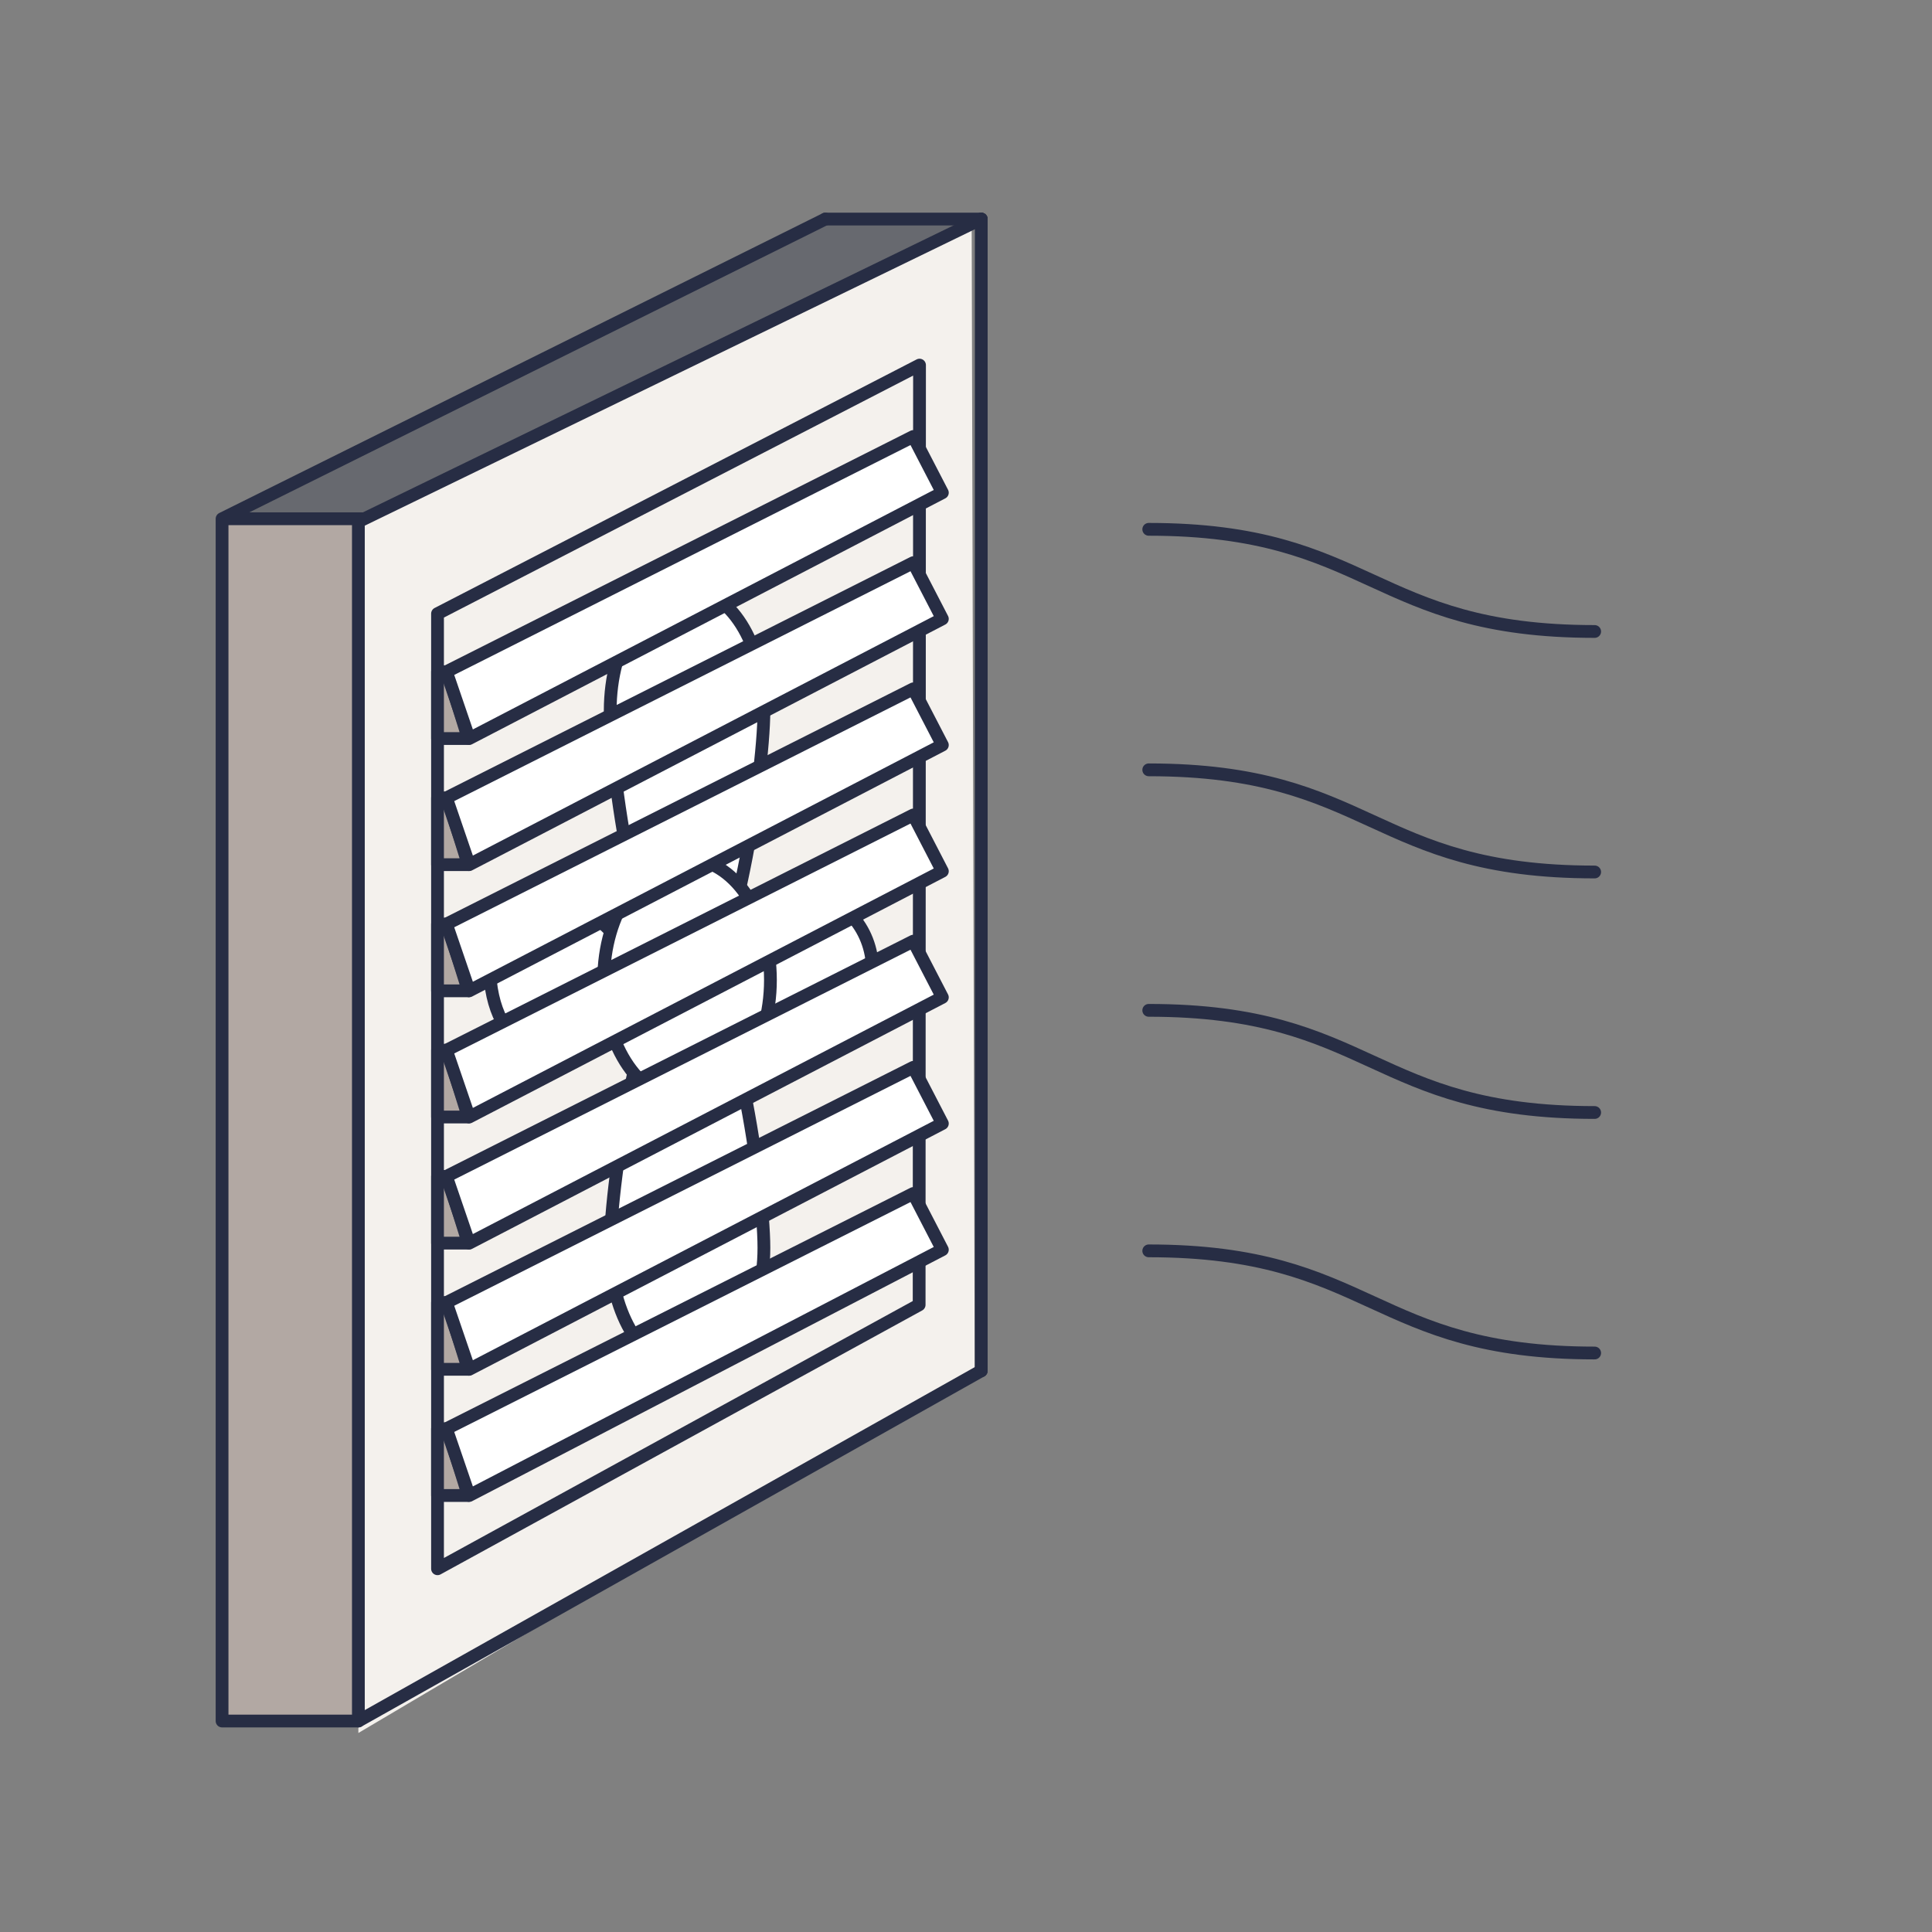 <?xml version="1.0" encoding="UTF-8"?><svg id="VMC" xmlns="http://www.w3.org/2000/svg" viewBox="0 0 453.54 453.54"><rect x="0" y="0" width="453.54" height="453.54" fill="#808080" stroke="none"/><ellipse cx="160.43" cy="229.97" rx="48.69" ry="99.49" fill="#b2a8a3"/><g><path d="M269.67,180.72c52.34,0,52.34,23.98,104.68,23.98" fill="none" stroke="#272d44" stroke-linecap="round" stroke-linejoin="round" stroke-width="3"/><g><polygon points="51.67 122.46 84.13 122.46 84.13 404.01 52.13 404.01 51.67 122.46" fill="#b2a8a3"/><polyline points="84.13 122.46 228.1 52.53 193.75 51.42 52.48 121.78" fill="#272d44" opacity=".27"/><polygon points="228.1 52.53 84.13 122.46 84.13 406.82 228.81 321.25 228.1 52.53" fill="#f4f1ed"/><polyline points="230.35 321.8 84.13 404.01 52.13 404.01 52.13 121.78 193.75 51.42" fill="none" stroke="#272d44" stroke-linecap="round" stroke-linejoin="round" stroke-width="3"/><polyline points="230.35 51.42 84.13 122.46 84.13 404.01" fill="none" stroke="#272d44" stroke-linecap="round" stroke-linejoin="round" stroke-width="3"/><line x1="230.35" y1="321.8" x2="230.35" y2="51.42" fill="none" stroke="#272d44" stroke-linecap="round" stroke-linejoin="round" stroke-width="3"/><line x1="193.75" y1="51.42" x2="230.35" y2="51.42" fill="none" stroke="#272d44" stroke-linecap="round" stroke-linejoin="round" stroke-width="3"/><line x1="52.48" y1="121.78" x2="85.32" y2="121.78" fill="none" stroke="#272d44" stroke-miterlimit="10" stroke-width="3"/></g><path d="M179.33,166.82c0,15.79-8.08,68.16-18.04,68.16s-18.04-52.37-18.04-68.16,8.08-28.6,18.04-28.6,18.04,12.8,18.04,28.6Z" fill="#fff" stroke="#272d44" stroke-linecap="round" stroke-linejoin="round" stroke-width="3"/><path d="M124.46,208.73c5.26,0,22.69,8.08,22.69,18.04s-17.44,18.04-22.69,18.04-9.52-8.08-9.52-18.04,4.26-18.04,9.52-18.04Z" fill="#fff" stroke="#272d44" stroke-linecap="round" stroke-linejoin="round" stroke-width="3"/><path d="M188.15,209.67c-9.2,0-39.72,8.08-39.72,18.04s30.52,18.04,39.72,18.04,16.66-8.08,16.66-18.04-7.46-18.04-16.66-18.04Z" fill="#fff" stroke="#272d44" stroke-linecap="round" stroke-linejoin="round" stroke-width="3"/><path d="M179.33,292.93c0-15.79-8.08-68.16-18.04-68.16s-18.04,52.37-18.04,68.16,8.08,28.6,18.04,28.6,18.04-12.8,18.04-28.6Z" fill="#fff" stroke="#272d44" stroke-linecap="round" stroke-linejoin="round" stroke-width="3"/><ellipse cx="161.29" cy="230.06" rx="19.57" ry="28.43" fill="#fff" stroke="#272d44" stroke-linecap="round" stroke-linejoin="round" stroke-width="3"/><polygon points="215.86 85.71 102.71 144.06 102.71 368.27 215.77 306.31 215.86 85.71" fill="none" stroke="#272d44" stroke-linecap="round" stroke-linejoin="round" stroke-width="3"/><g><polygon points="102.71 157.69 102.71 173.37 109.92 173.37 105.03 157.69 102.71 157.69" fill="#b2a8a3" stroke="#272d44" stroke-linecap="round" stroke-linejoin="round" stroke-width="3"/><polygon points="110.15 173.37 221.22 115.66 214.39 102.47 104.79 157.69 110.15 173.37" fill="#fff" stroke="#272d44" stroke-linecap="round" stroke-linejoin="round" stroke-width="3"/></g><g><polygon points="102.71 335.4 102.71 351.07 109.92 351.07 105.03 335.4 102.71 335.4" fill="#b2a8a3" stroke="#272d44" stroke-linecap="round" stroke-linejoin="round" stroke-width="3"/><polygon points="110.15 351.07 221.22 293.37 214.39 280.18 104.79 335.4 110.15 351.07" fill="#fff" stroke="#272d44" stroke-linecap="round" stroke-linejoin="round" stroke-width="3"/></g><g><polygon points="102.71 305.78 102.71 321.45 109.92 321.45 105.03 305.78 102.71 305.78" fill="#b2a8a3" stroke="#272d44" stroke-linecap="round" stroke-linejoin="round" stroke-width="3"/><polygon points="110.15 321.45 221.22 263.75 214.39 250.56 104.79 305.78 110.15 321.45" fill="#fff" stroke="#272d44" stroke-linecap="round" stroke-linejoin="round" stroke-width="3"/></g><g><polygon points="102.71 276.16 102.71 291.83 109.92 291.83 105.03 276.16 102.71 276.16" fill="#b2a8a3" stroke="#272d44" stroke-linecap="round" stroke-linejoin="round" stroke-width="3"/><polygon points="110.15 291.83 221.22 234.13 214.39 220.94 104.79 276.16 110.15 291.83" fill="#fff" stroke="#272d44" stroke-linecap="round" stroke-linejoin="round" stroke-width="3"/></g><g><polygon points="102.71 246.55 102.71 262.22 109.92 262.22 105.03 246.55 102.71 246.55" fill="#b2a8a3" stroke="#272d44" stroke-linecap="round" stroke-linejoin="round" stroke-width="3"/><polygon points="110.15 262.22 221.22 204.52 214.39 191.32 104.79 246.55 110.15 262.22" fill="#fff" stroke="#272d44" stroke-linecap="round" stroke-linejoin="round" stroke-width="3"/></g><g><polygon points="102.71 216.93 102.71 232.6 109.92 232.6 105.03 216.93 102.71 216.93" fill="#b2a8a3" stroke="#272d44" stroke-linecap="round" stroke-linejoin="round" stroke-width="3"/><polygon points="110.15 232.6 221.22 174.9 214.39 161.71 104.79 216.93 110.15 232.6" fill="#fff" stroke="#272d44" stroke-linecap="round" stroke-linejoin="round" stroke-width="3"/></g><g><polygon points="102.71 187.31 102.71 202.98 109.92 202.98 105.03 187.31 102.71 187.31" fill="#b2a8a3" stroke="#272d44" stroke-linecap="round" stroke-linejoin="round" stroke-width="3"/><polygon points="110.15 202.98 221.22 145.28 214.39 132.09 104.79 187.31 110.15 202.98" fill="#fff" stroke="#272d44" stroke-linecap="round" stroke-linejoin="round" stroke-width="3"/></g><path d="M269.67,293.64c52.34,0,52.34,23.98,104.68,23.98" fill="none" stroke="#272d44" stroke-linecap="round" stroke-linejoin="round" stroke-width="3"/><path d="M269.67,124.26c52.34,0,52.34,23.98,104.68,23.98" fill="none" stroke="#272d44" stroke-linecap="round" stroke-linejoin="round" stroke-width="3"/><path d="M269.67,237.18c52.34,0,52.34,23.98,104.68,23.98" fill="none" stroke="#272d44" stroke-linecap="round" stroke-linejoin="round" stroke-width="3"/></g></svg>